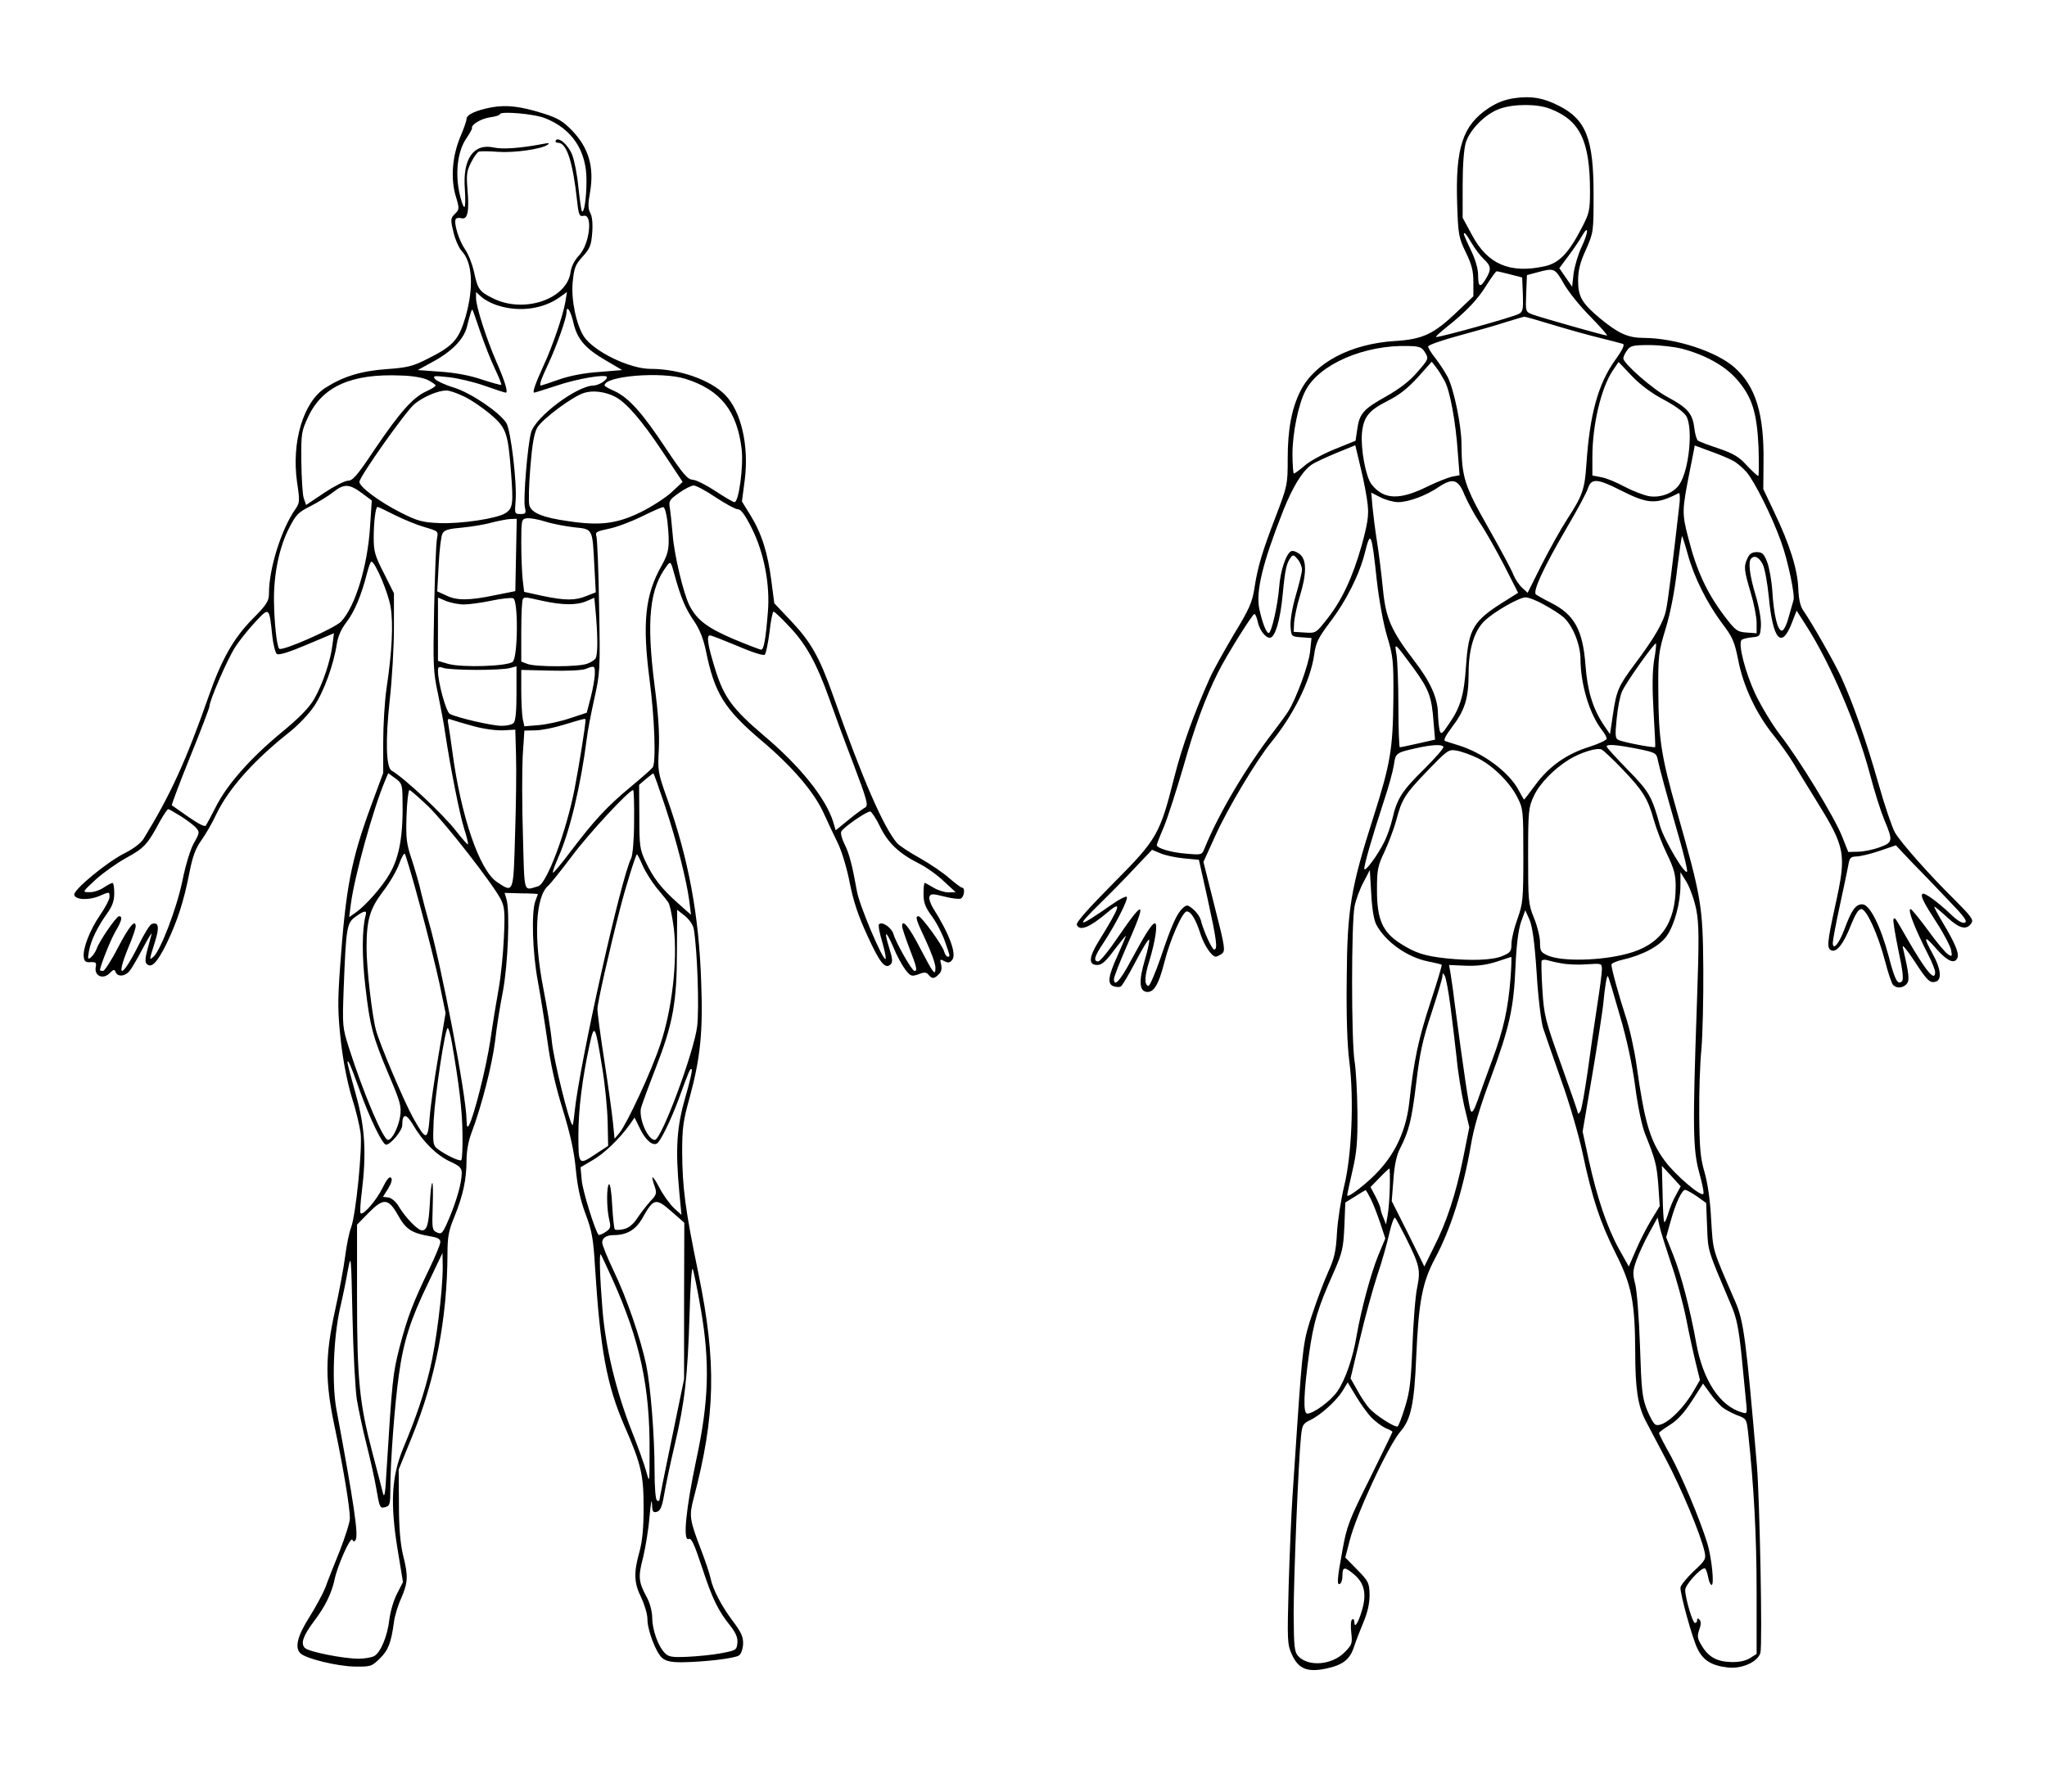 <?xml version="1.0" standalone="no"?>
<!DOCTYPE svg PUBLIC "-//W3C//DTD SVG 20010904//EN"
 "http://www.w3.org/TR/2001/REC-SVG-20010904/DTD/svg10.dtd">
<svg version="1.0" xmlns="http://www.w3.org/2000/svg"
 width="860pt" height="753pt" viewBox="0 0 860 753"
 preserveAspectRatio="xMidYMid meet">

<g transform="translate(0,753) scale(0.1,-0.1)"
fill="#000000" stroke="none">
<path d="M6366 7118 c-43 -6 -75 -18 -113 -43 -108 -72 -139 -166 -131 -404 4
-128 7 -140 36 -201 25 -51 32 -78 32 -125 l0 -60 -68 -65 c-98 -94 -145 -116
-262 -123 -186 -12 -336 -91 -396 -209 -37 -73 -54 -161 -54 -285 0 -109 -1
-114 -49 -240 -58 -151 -77 -214 -91 -306 -9 -58 -22 -88 -87 -194 -41 -70
-87 -152 -100 -182 -68 -152 -117 -289 -149 -415 -61 -242 -72 -262 -256 -447
-103 -104 -158 -165 -154 -175 11 -28 53 -12 124 48 68 58 62 35 -32 -117 -42
-68 -44 -100 -6 -100 19 0 36 15 72 64 27 35 48 61 48 58 0 -3 -16 -40 -35
-83 -40 -88 -44 -120 -15 -129 11 -3 24 -4 29 0 6 3 34 51 63 106 29 56 54 96
56 90 2 -6 -6 -44 -18 -84 -26 -89 -24 -131 7 -135 30 -4 51 30 75 125 24 95
76 213 94 213 18 0 38 -33 58 -96 16 -48 47 -94 64 -94 5 0 16 6 25 12 16 12
14 27 -30 199 l-47 187 49 108 c51 114 172 317 235 394 96 118 165 259 181
367 7 52 17 72 64 135 72 94 127 205 150 298 23 93 28 82 49 -116 10 -88 28
-186 44 -239 25 -83 27 -102 26 -260 -2 -212 -12 -273 -84 -499 -95 -297 -110
-386 -112 -676 -2 -160 2 -282 11 -351 20 -157 10 -396 -22 -524 -13 -55 -27
-143 -30 -195 -4 -78 -11 -108 -37 -165 -17 -38 -47 -117 -66 -175 -38 -110
-41 -136 -64 -470 -6 -91 -15 -226 -20 -300 -5 -74 -12 -243 -16 -375 -6 -227
-6 -244 13 -286 27 -61 64 -77 142 -61 73 15 103 39 120 93 8 24 26 71 40 104
17 41 25 77 25 113 -1 50 -4 57 -51 105 l-51 52 18 70 c27 109 162 400 214
460 44 51 58 117 66 315 10 230 26 312 78 410 68 127 119 290 152 480 12 72
38 160 83 280 78 211 97 293 104 470 4 89 12 152 23 185 l18 50 18 -40 c12
-29 21 -91 30 -225 6 -102 19 -205 27 -230 8 -25 42 -122 75 -216 34 -94 75
-234 91 -310 40 -188 73 -289 138 -419 68 -135 82 -205 83 -415 0 -155 11
-225 42 -287 8 -15 47 -89 86 -163 67 -127 145 -313 163 -389 7 -32 5 -37 -47
-85 -30 -29 -54 -59 -54 -68 0 -31 50 -212 71 -255 24 -50 59 -72 128 -80 59
-7 127 24 137 62 9 36 -3 647 -15 790 -45 524 -55 603 -90 684 -100 231 -93
207 -102 346 -4 83 -15 155 -28 200 -17 58 -21 99 -22 240 -1 94 3 217 9 275
5 58 9 211 8 340 -2 266 -8 298 -111 661 -66 232 -77 303 -78 504 -1 152 1
165 31 264 20 66 38 158 48 248 10 79 19 142 21 140 2 -3 13 -37 24 -77 26
-95 80 -203 143 -288 45 -59 53 -77 69 -157 21 -109 76 -225 147 -313 28 -35
65 -87 82 -115 17 -29 60 -98 95 -155 127 -205 132 -227 83 -449 -34 -156 -36
-179 -15 -187 22 -8 51 29 81 106 19 47 32 68 44 68 22 0 70 -106 100 -220 12
-47 27 -91 32 -97 14 -18 43 -16 59 3 12 15 10 38 -17 154 -3 14 18 -12 48
-57 55 -85 67 -97 93 -87 24 9 18 56 -15 115 -42 76 -37 82 16 21 46 -52 77
-65 88 -36 7 19 -11 62 -62 147 -22 37 -38 67 -35 67 3 0 28 -21 55 -46 51
-47 81 -54 101 -22 9 13 -4 30 -69 95 -105 103 -229 243 -253 285 -11 19 -43
112 -70 208 -49 173 -105 332 -154 441 -25 56 -123 229 -160 282 -14 20 -20
48 -22 95 -3 79 -36 185 -102 322 l-45 95 1 111 c3 203 -32 319 -121 399 -76
68 -248 124 -381 125 -67 0 -107 18 -186 83 -75 63 -91 91 -91 158 0 42 8 76
33 130 32 73 32 75 32 234 0 232 -32 313 -145 370 -66 34 -115 42 -184 33z
m146 -45 c126 -48 168 -135 168 -346 0 -83 -3 -94 -36 -157 -55 -106 -95 -146
-155 -159 -146 -32 -240 9 -305 132 l-39 72 0 135 c0 85 5 152 13 180 17 56
83 122 143 143 59 21 158 21 211 0z m133 -580 c-15 -32 -30 -83 -34 -113 l-6
-55 -27 39 -27 39 38 51 c21 28 47 66 57 84 29 51 29 19 -1 -45z m-462 15 c14
-24 37 -54 51 -67 31 -29 32 -43 9 -82 -24 -40 -33 -36 -33 14 0 26 -11 66
-30 105 -17 35 -30 66 -30 68 0 12 11 0 33 -38z m387 -170 c19 -34 70 -97 113
-140 42 -43 73 -78 68 -78 -11 0 -279 76 -314 89 -28 11 -28 12 -25 88 l3 77
45 12 c70 19 73 17 110 -48z m-225 39 l50 -13 3 -72 c2 -62 0 -72 -17 -81 -25
-14 -343 -102 -348 -97 -2 2 18 20 44 41 85 67 133 119 169 178 20 31 38 57
42 57 4 0 30 -6 57 -13z m179 -212 c63 -19 152 -44 198 -55 46 -11 89 -23 96
-25 9 -3 -1 -25 -33 -69 -71 -100 -106 -227 -120 -435 -7 -107 -16 -133 -81
-233 -26 -40 -74 -126 -107 -191 l-59 -118 -23 21 c-13 12 -29 36 -36 53 -6
18 -54 107 -106 199 -101 177 -112 214 -113 353 0 77 -32 230 -58 281 -11 21
-34 56 -51 78 -17 21 -31 44 -31 50 0 6 57 26 127 45 70 19 159 44 198 57 38
12 73 22 78 23 4 1 59 -15 121 -34z m-537 -116 c16 -26 15 -28 -32 -82 -32
-38 -74 -70 -132 -103 -95 -53 -112 -72 -121 -139 l-7 -47 -86 -35 c-48 -19
-105 -50 -127 -69 -22 -19 -43 -34 -46 -34 -3 0 -6 38 -6 83 0 86 25 210 55
266 57 110 247 193 433 187 46 -1 56 -5 69 -27z m1078 16 c96 -25 179 -70 229
-126 66 -74 87 -139 94 -286 2 -68 2 -123 -1 -123 -4 0 -25 20 -48 44 -32 36
-56 50 -117 71 -42 14 -82 29 -88 33 -6 4 -13 29 -16 55 -7 59 -29 84 -111
128 -62 32 -187 142 -187 163 0 7 7 22 16 34 13 19 24 22 92 22 43 0 105 -7
137 -15z m-995 -137 c22 -42 46 -170 55 -304 l7 -91 -32 -6 c-17 -4 -63 -22
-102 -41 -119 -59 -185 -56 -236 9 -24 31 -46 149 -40 216 7 67 28 94 107 134
50 25 85 53 128 100 l58 65 18 -23 c10 -12 26 -39 37 -59z m921 -78 c52 -28
86 -54 95 -71 27 -54 10 -224 -30 -284 -24 -37 -79 -58 -128 -50 -22 4 -69 22
-103 40 -35 19 -79 37 -99 40 l-36 7 0 78 c0 133 36 288 85 362 l25 37 55 -58
c35 -37 84 -74 136 -101z m-1245 -441 c5 -45 0 -78 -25 -170 -38 -134 -83
-232 -147 -312 -45 -57 -46 -58 -92 -55 l-47 3 2 40 c2 22 12 72 24 110 29 94
29 153 0 176 -12 10 -28 16 -36 13 -21 -9 -46 -81 -51 -153 -6 -75 -32 -191
-44 -191 -10 0 -27 44 -39 100 -16 74 13 193 100 414 40 100 80 166 119 193
12 9 58 30 103 49 l81 33 23 -97 c13 -53 26 -122 29 -153z m1533 186 c15 -7
41 -29 58 -48 34 -39 109 -189 146 -294 28 -76 59 -224 52 -245 -2 -7 -11 -39
-20 -70 -9 -34 -21 -58 -29 -58 -18 0 -34 66 -40 166 -3 45 -13 100 -22 123
-13 34 -21 41 -43 41 -20 0 -31 -7 -39 -25 -17 -36 -15 -50 13 -145 14 -46 25
-103 25 -127 l0 -44 -42 3 c-40 3 -47 8 -96 73 -70 93 -114 187 -147 317 -30
114 -29 121 6 298 6 30 13 65 15 76 l4 22 65 -24 c37 -13 79 -31 94 -39z
m-1126 -145 c13 -30 41 -82 63 -115 23 -33 68 -113 102 -178 l60 -118 -46 -29
c-143 -88 -162 -118 -173 -280 -8 -119 -23 -172 -71 -241 -30 -45 -34 -47 -40
-27 -3 13 -6 46 -7 73 -1 62 -33 133 -100 219 -96 126 -119 177 -131 301 -6
61 -17 151 -25 200 -8 50 -16 116 -19 147 l-5 58 39 -20 c22 -11 55 -20 74
-20 44 0 119 28 171 64 59 39 82 32 108 -34z m655 20 c117 -59 149 -61 245
-12 4 2 6 -18 3 -45 -30 -262 -48 -406 -56 -444 -10 -52 -48 -118 -133 -231
-68 -92 -76 -109 -91 -213 l-12 -80 -28 41 c-45 69 -67 142 -75 249 -11 148
-47 213 -145 262 -28 14 -56 30 -63 35 -15 12 31 112 131 283 42 71 81 144 87
162 14 44 39 43 137 -7z m-1338 -334 c0 -11 -12 -60 -26 -108 -15 -51 -24
-105 -22 -130 3 -43 3 -43 46 -46 l42 -3 -6 -57 c-6 -56 -58 -197 -91 -250 -9
-15 -38 -54 -63 -87 -112 -145 -230 -343 -289 -489 -12 -29 -12 -29 -79 -23
-64 5 -122 23 -122 36 0 4 13 38 30 77 16 39 52 151 81 250 49 174 93 292 146
398 35 71 145 246 153 246 4 0 10 -14 14 -32 7 -35 32 -68 51 -68 22 0 44 75
54 183 10 105 16 132 35 156 8 11 13 9 28 -9 10 -12 18 -32 18 -44z m1935 24
c9 -16 20 -78 26 -136 17 -184 54 -225 98 -109 l19 49 41 -64 c100 -156 211
-414 266 -619 19 -74 47 -161 61 -195 38 -90 37 -96 -21 -117 -27 -10 -68 -18
-90 -18 l-40 -1 -27 68 c-34 83 -179 321 -260 425 -33 43 -79 120 -103 170
-43 92 -74 213 -58 228 4 4 24 9 43 11 34 3 35 5 38 46 2 25 -7 79 -22 130
-26 86 -32 142 -19 155 14 15 33 6 48 -23z m-916 -172 c31 -17 67 -40 80 -52
38 -34 71 -114 71 -176 1 -108 38 -231 91 -299 11 -13 19 -29 19 -35 0 -6 -34
-22 -75 -35 -95 -30 -168 -82 -225 -160 -25 -34 -46 -61 -47 -61 -1 0 -11 17
-22 38 -39 76 -150 159 -256 191 -22 7 -46 14 -53 17 -9 2 0 21 27 57 56 73
71 123 71 228 0 102 24 180 68 221 40 38 143 97 171 98 13 0 49 -14 80 -32z
m460 -234 c-7 -48 -8 -113 -2 -214 5 -80 8 -147 7 -149 -4 -5 -136 20 -155 30
-13 6 -14 20 -7 88 4 44 14 96 22 114 14 35 138 209 143 203 2 -2 -1 -34 -8
-72z m-1010 -32 c65 -90 76 -119 84 -229 l6 -71 -71 -16 c-39 -9 -73 -16 -77
-16 -3 0 -6 78 -6 172 0 95 -4 193 -8 218 -9 52 -10 53 72 -58z m125 -330 c3
-5 -33 -46 -80 -93 -93 -91 -115 -125 -134 -209 -7 -30 -22 -73 -33 -95 -27
-56 -81 -129 -85 -117 -3 11 30 127 83 289 19 56 37 123 41 148 7 51 9 52 93
71 68 15 108 17 115 6z m813 -8 c79 -16 82 -18 88 -48 7 -34 33 -131 90 -329
20 -70 35 -133 33 -139 -7 -20 -98 135 -114 192 -34 124 -45 143 -136 236 -48
49 -88 93 -88 97 0 11 39 8 127 -9z m-61 -86 c86 -90 107 -123 132 -213 11
-39 36 -104 56 -145 29 -60 36 -86 36 -134 0 -157 -65 -248 -205 -284 -109
-29 -270 -33 -330 -8 -32 14 -35 19 -35 56 0 22 -11 68 -25 102 -24 59 -25 71
-25 262 0 190 2 204 24 251 24 52 84 114 149 154 50 30 118 51 137 41 8 -5 47
-41 86 -82z m-609 47 c65 -32 136 -102 168 -166 24 -46 25 -56 25 -245 0 -185
-2 -201 -25 -266 -14 -38 -25 -85 -25 -104 0 -31 -4 -37 -37 -51 -42 -18 -133
-21 -238 -10 -90 10 -128 22 -191 62 -76 48 -99 102 -99 225 0 86 3 101 33
164 17 37 39 96 48 129 23 88 36 110 132 209 82 85 88 90 121 84 19 -3 58 -17
88 -31z m1979 -598 c66 -68 81 -89 69 -94 -11 -4 -31 8 -58 34 -56 53 -112 94
-120 87 -9 -9 2 -32 60 -122 30 -46 56 -97 60 -113 5 -29 4 -30 -13 -19 -11 7
-49 52 -84 101 -36 49 -69 89 -73 89 -14 0 16 -78 74 -192 16 -31 29 -64 29
-73 0 -43 -39 4 -120 145 -50 87 -48 85 -55 78 -3 -3 6 -60 20 -128 19 -87 23
-126 16 -133 -18 -18 -30 4 -56 104 -34 128 -80 219 -111 219 -28 0 -45 -24
-74 -102 -23 -63 -50 -95 -50 -60 0 11 13 80 29 154 16 73 32 150 36 171 5 32
10 37 33 38 15 0 59 10 97 23 l70 24 68 -72 c38 -39 107 -110 153 -159z
m-3212 176 l63 -6 37 -166 c37 -170 43 -211 27 -211 -9 0 -45 78 -56 123 -4
15 -19 36 -33 47 -23 19 -26 19 -43 4 -25 -23 -47 -72 -93 -209 -23 -66 -46
-119 -51 -118 -18 4 -17 40 4 106 25 83 36 157 23 157 -12 0 -39 -42 -102
-159 -44 -83 -70 -110 -70 -75 0 9 25 73 55 141 84 190 75 200 -36 38 -39 -58
-77 -105 -85 -105 -22 0 -16 22 22 78 49 74 105 183 98 193 -3 5 -32 -10 -66
-34 -142 -99 -153 -98 -47 6 41 40 107 107 146 149 l73 77 36 -15 c19 -8 64
-18 98 -21z m808 -278 c39 -73 131 -138 218 -155 29 -6 55 -12 57 -14 2 -2
-19 -72 -47 -157 -51 -155 -70 -246 -89 -419 -12 -112 -54 -208 -125 -286 -45
-51 -136 -122 -136 -107 0 5 10 51 22 103 18 77 22 123 21 245 -1 83 -6 179
-12 215 -14 86 -14 583 0 652 6 29 23 75 38 102 l26 50 6 -100 c3 -61 11 -110
21 -129z m1344 65 c12 -60 13 -118 3 -403 -18 -515 -17 -606 10 -705 13 -46
21 -86 17 -89 -11 -12 -118 80 -161 138 -63 85 -86 163 -120 407 -9 63 -29
153 -45 200 -28 86 -60 201 -60 219 0 5 23 15 50 21 83 19 155 58 183 100 32
46 57 138 57 212 l0 55 26 -42 c14 -24 32 -74 40 -113z m-780 -292 c-10 -127
-29 -214 -77 -343 -22 -60 -50 -136 -61 -169 -15 -42 -23 -54 -29 -44 -7 13
-30 167 -69 463 -5 44 -13 96 -16 115 l-6 35 69 -3 c47 -2 86 3 128 16 33 11
62 20 64 21 2 1 1 -41 -3 -91z m214 64 c25 -5 74 -7 108 -4 61 4 62 4 62 -22
0 -14 -9 -83 -20 -153 -11 -71 -29 -195 -40 -277 -12 -82 -25 -157 -30 -165
-5 -9 -10 -13 -10 -10 0 4 -32 96 -71 205 -67 187 -72 206 -79 314 -4 63 -5
119 -3 123 3 4 12 5 21 3 10 -3 37 -10 62 -14z m-466 -183 c8 -63 20 -161 26
-217 5 -57 20 -146 31 -197 l22 -92 -26 -130 c-31 -152 -69 -268 -124 -376
l-39 -79 -68 138 -69 137 7 89 c4 60 13 102 27 130 39 76 50 122 69 278 15
126 27 181 64 293 25 76 46 146 46 155 1 15 2 15 10 1 5 -8 16 -67 24 -130z
m711 -35 c30 -101 53 -210 65 -300 10 -79 28 -164 40 -195 45 -112 50 -132 57
-218 l6 -89 -36 -59 c-20 -33 -49 -90 -65 -128 l-29 -67 -41 73 c-50 91 -92
215 -127 374 l-26 120 40 235 c22 129 42 262 46 295 8 85 16 128 20 123 3 -2
25 -76 50 -164z m237 -754 c-11 -19 -26 -54 -33 -78 -7 -23 -14 -40 -17 -37
-3 2 -6 57 -7 120 l-3 116 40 -43 39 -43 -19 -35z m-1203 32 c-1 -43 -5 -96
-9 -118 l-7 -39 -11 28 c-7 16 -12 33 -12 38 0 5 -9 28 -21 51 l-21 40 38 39
c21 22 40 39 41 39 2 0 3 -35 2 -78z m-80 -50 c10 -20 28 -66 40 -102 l21 -64
-29 -70 c-31 -75 -72 -227 -91 -336 -16 -97 -48 -188 -81 -236 -27 -40 -100
-94 -127 -94 -18 0 -15 85 7 246 20 142 37 197 107 354 33 76 38 96 42 186 l4
101 42 26 c22 14 42 26 43 26 2 1 11 -16 22 -37z m1370 11 l39 -28 4 -100 c4
-105 0 -91 103 -334 21 -49 30 -96 41 -200 7 -75 16 -162 19 -194 6 -58 6 -59
-17 -52 -93 27 -164 136 -192 293 -25 139 -63 286 -97 370 l-29 73 19 68 c21
76 47 131 61 131 5 0 27 -12 49 -27z m-1224 -171 c59 -119 64 -137 49 -212 -8
-36 -16 -146 -20 -245 -6 -149 -11 -193 -31 -257 -13 -43 -27 -79 -31 -82 -10
-6 -91 45 -119 76 -12 13 -35 47 -50 75 l-29 51 39 164 c21 90 54 210 73 268
20 58 42 138 51 178 9 40 20 69 24 65 4 -4 24 -41 44 -81z m1115 -109 c23 -65
52 -173 65 -239 13 -67 32 -152 41 -188 l16 -65 -26 -45 c-50 -86 -128 -155
-160 -143 -8 3 -24 32 -37 64 -20 51 -23 83 -29 268 -4 117 -13 232 -20 259
-11 43 -11 55 5 100 10 28 34 80 54 116 l35 64 8 -36 c4 -20 26 -89 48 -155z
m-1258 -650 c17 -17 44 -37 59 -44 16 -6 29 -13 29 -16 0 -2 -43 -90 -95 -196
-88 -176 -97 -201 -115 -301 -23 -124 -24 -150 -10 -141 6 3 10 19 10 36 0 36
10 36 49 3 43 -36 53 -82 34 -147 -16 -56 -33 -83 -33 -53 0 9 -4 15 -9 11 -6
-3 -7 -28 -4 -55 5 -46 4 -51 -29 -84 -53 -53 -152 -61 -194 -15 -16 18 -18
39 -19 177 0 152 20 644 31 748 5 46 8 52 39 67 44 21 109 80 136 123 l21 35
35 -58 c19 -32 48 -72 65 -90z m1472 45 c12 -10 40 -25 62 -34 41 -15 42 -17
48 -72 25 -229 36 -440 36 -669 l0 -263 -27 -17 c-19 -12 -45 -18 -81 -17 -61
2 -96 22 -125 73 -16 26 -17 37 -8 63 8 21 8 35 1 42 -7 7 -10 6 -10 -2 0 -7
-4 -12 -9 -12 -10 0 -41 105 -41 139 0 21 63 91 82 91 4 0 10 -16 14 -35 3
-19 10 -35 15 -35 12 0 0 115 -18 175 -32 103 -108 283 -154 368 -27 48 -49
90 -49 95 0 4 21 19 45 34 31 19 60 50 93 101 l47 73 29 -40 c16 -23 39 -48
50 -58z"/>
<path d="M2065 7079 c-67 -13 -105 -31 -105 -49 0 -8 -12 -42 -26 -75 -34 -81
-41 -174 -20 -247 17 -55 16 -58 -3 -77 -18 -18 -19 -23 -6 -76 7 -31 23 -67
35 -80 45 -48 51 -152 16 -276 -29 -98 -52 -123 -162 -178 -59 -30 -84 -36
-169 -42 -108 -8 -181 -30 -257 -78 -93 -59 -144 -227 -120 -397 12 -79 11
-87 -6 -112 -59 -83 -112 -250 -112 -355 0 -33 -8 -46 -69 -108 -80 -81 -130
-170 -184 -324 -95 -271 -160 -414 -274 -600 -11 -18 -43 -42 -79 -60 -74 -37
-216 -154 -212 -175 4 -21 59 -24 103 -6 47 20 45 20 45 -4 0 -10 -18 -44 -40
-76 -42 -61 -73 -140 -68 -176 2 -18 9 -23 29 -21 22 1 25 -2 21 -22 -6 -36
31 -52 58 -25 17 17 21 18 26 5 8 -20 37 -19 57 3 8 9 34 53 57 97 23 44 40
71 37 60 -3 -11 -11 -41 -18 -67 -9 -33 -10 -51 -3 -58 20 -20 43 3 83 83 46
96 73 178 97 301 13 66 25 100 50 135 18 25 47 75 63 110 52 108 158 227 309
346 35 28 81 76 102 108 41 61 82 175 95 261 5 32 19 64 41 92 34 45 62 112
85 202 7 28 16 52 19 52 16 0 71 -130 81 -190 12 -71 6 -189 -17 -342 -8 -54
-14 -156 -14 -227 l0 -129 -50 -135 c-85 -231 -107 -346 -131 -677 -11 -153
-10 -194 3 -315 10 -88 28 -176 46 -236 17 -52 33 -120 37 -150 8 -66 -20
-345 -40 -397 -8 -20 -19 -75 -25 -122 -6 -47 -25 -148 -42 -225 -43 -195 -43
-301 0 -500 35 -167 62 -329 62 -375 0 -17 -20 -79 -43 -138 -24 -59 -51 -127
-60 -153 -10 -25 -40 -81 -67 -124 -52 -82 -63 -131 -36 -154 27 -22 151 -52
223 -54 70 -1 74 0 108 33 36 35 48 65 60 153 3 26 17 72 31 102 28 66 30 91
7 182 -11 47 -17 113 -17 213 l-1 145 57 140 c98 241 147 496 148 766 0 72 5
98 29 156 36 88 51 157 51 236 0 39 8 83 21 117 42 110 87 287 99 385 6 55 21
150 33 210 21 113 30 333 15 386 l-8 27 70 -2 c38 0 70 -2 70 -3 0 -1 -5 -14
-11 -30 -17 -46 -12 -218 11 -338 11 -60 29 -173 40 -250 13 -96 33 -186 64
-286 32 -105 48 -176 55 -251 7 -74 19 -130 41 -189 27 -71 33 -105 40 -225
22 -347 49 -494 124 -667 70 -160 80 -205 80 -342 0 -85 -5 -139 -17 -184 -25
-89 -24 -132 7 -194 14 -30 26 -70 26 -90 0 -47 35 -139 61 -163 16 -14 36
-19 83 -19 92 1 224 16 241 29 9 6 16 28 17 48 1 29 -8 49 -41 93 -49 65 -86
135 -96 184 -4 19 -23 76 -42 125 -46 120 -48 137 -29 209 92 349 97 570 21
942 -57 276 -68 364 -69 515 0 99 4 131 32 230 44 163 56 273 48 480 -9 284
-53 520 -144 777 -38 106 -39 115 -34 205 3 65 -2 148 -18 268 -35 276 -21
408 53 504 14 19 16 16 31 -40 27 -97 46 -142 82 -194 23 -34 39 -73 50 -126
36 -177 77 -243 231 -374 133 -112 225 -220 265 -310 16 -36 43 -92 59 -125
16 -34 38 -106 49 -165 15 -75 35 -137 73 -219 53 -117 76 -146 99 -123 9 9 8
24 -6 68 -24 77 -15 78 18 2 14 -35 37 -76 50 -93 22 -28 26 -29 55 -19 24 10
33 9 42 -2 15 -18 24 -18 43 2 11 10 14 24 10 41 -6 23 -5 24 14 14 15 -8 23
-7 32 5 21 24 -12 111 -81 220 -10 17 -17 38 -14 46 5 13 13 13 61 1 31 -8 62
-12 70 -9 15 6 20 46 6 46 -5 0 -28 18 -53 39 -24 22 -80 60 -124 85 -44 24
-87 53 -96 63 -58 68 -146 271 -270 623 -56 158 -92 222 -175 310 l-71 75 -12
92 c-15 119 -41 201 -87 276 l-37 60 12 91 c18 143 -15 287 -82 356 -62 64
-194 110 -314 110 -88 0 -238 73 -280 136 -32 50 -54 154 -47 228 6 61 11 74
42 108 31 34 36 48 40 100 3 37 0 69 -8 83 -10 18 -10 38 -1 88 18 106 -6 187
-77 260 -38 39 -61 52 -122 71 -96 30 -152 36 -215 25z m226 -46 c113 -45 174
-137 173 -263 0 -72 -10 -137 -19 -128 -3 2 -9 48 -15 101 -5 53 -17 114 -26
136 -16 42 -58 78 -69 61 -3 -6 1 -10 10 -10 36 0 62 -81 80 -248 6 -55 10
-63 26 -59 41 11 27 -118 -18 -166 -19 -20 -33 -47 -36 -72 -17 -113 -196
-173 -325 -109 -59 29 -65 38 -81 114 -7 30 -23 72 -37 92 -26 37 -49 112 -39
128 3 4 13 6 24 3 26 -7 33 30 25 121 -5 62 -3 78 15 113 11 23 26 43 33 46 7
2 43 2 79 -1 68 -5 184 11 210 30 10 7 4 8 -21 3 -94 -18 -169 -23 -205 -15
-85 19 -132 -47 -122 -175 3 -41 2 -75 -2 -75 -5 0 -14 27 -21 60 -18 85 -7
173 27 225 15 22 27 43 26 46 -5 15 39 41 76 46 23 3 41 9 41 13 0 14 145 2
191 -17z m-195 -788 c88 -27 186 -13 254 35 l32 23 -7 -43 c-10 -57 -55 -189
-93 -270 -32 -70 -46 -110 -38 -110 3 0 44 13 93 29 88 30 213 51 213 36 0
-13 -34 -34 -56 -35 -71 -1 -246 -133 -263 -198 -15 -56 -33 -279 -26 -313 6
-26 4 -29 -18 -29 -25 0 -25 2 -21 53 7 74 -20 301 -39 330 -30 46 -149 126
-219 148 -37 11 -73 28 -80 36 -11 14 -6 15 57 8 38 -4 106 -20 151 -36 45
-16 85 -29 89 -29 11 0 -4 49 -40 131 -41 94 -85 231 -85 266 l0 26 23 -21
c13 -12 45 -29 73 -37z m-78 -110 c17 -49 44 -119 61 -154 17 -36 29 -66 27
-68 -2 -2 -38 8 -81 22 -49 17 -113 29 -174 33 l-96 7 62 34 c80 43 130 94
144 145 16 64 21 78 24 74 2 -2 16 -43 33 -93z m391 39 c16 -69 49 -108 137
-159 l68 -40 -97 -8 c-61 -4 -124 -16 -169 -32 -39 -14 -73 -25 -75 -25 -9 0
0 26 31 92 35 75 76 191 76 215 0 34 18 7 29 -43z m-611 -241 c17 -9 32 -19
32 -23 0 -4 -18 -15 -40 -25 -55 -25 -110 -87 -215 -242 -73 -110 -93 -133
-113 -133 -13 0 -58 -23 -100 -51 l-76 -51 -10 29 c-5 15 -9 84 -10 153 -1
120 0 127 30 191 60 126 182 180 389 171 47 -1 93 -9 113 -19z m1082 5 c147
-46 217 -135 236 -296 8 -71 -12 -222 -30 -222 -6 0 -42 21 -81 47 -38 25 -80
46 -94 47 -22 1 -41 23 -113 131 -100 151 -156 213 -215 241 -23 10 -43 21
-43 24 -2 40 238 60 340 28z m-935 -72 c28 -12 78 -46 111 -73 71 -60 78 -78
91 -248 10 -131 8 -151 -23 -171 -35 -23 -188 -46 -279 -42 -70 3 -90 8 -163
45 -87 44 -172 107 -172 128 0 22 195 297 231 327 38 31 99 57 134 57 11 1 43
-10 70 -23z m639 -3 c48 -25 112 -99 201 -233 l83 -125 -46 -43 c-26 -24 -85
-62 -132 -85 -99 -48 -170 -57 -302 -37 -108 15 -156 35 -164 67 -4 14 -2 85
4 159 8 99 16 143 29 167 22 37 150 132 197 146 37 12 89 5 130 -16z m-1065
-404 l43 -32 -7 -106 c-10 -168 -62 -339 -122 -403 -27 -28 -248 -126 -260
-114 -10 10 -21 110 -22 203 -1 110 22 222 62 301 30 59 39 69 93 96 33 17 75
43 94 58 45 36 67 35 119 -3z m1488 -19 c41 -27 83 -50 93 -50 13 0 30 -23 58
-79 52 -103 78 -238 68 -354 -9 -113 -17 -157 -28 -157 -5 0 -57 20 -117 45
-110 47 -153 80 -184 140 -26 51 -65 216 -71 300 -4 44 -9 94 -12 111 -5 28
-1 35 38 62 23 17 51 31 62 32 10 0 52 -22 93 -50z m-1349 -74 c38 -19 94 -42
126 -51 57 -17 58 -17 52 -48 -4 -18 -9 -149 -12 -292 -5 -240 -4 -268 16
-360 11 -55 26 -131 31 -170 21 -139 60 -337 79 -397 11 -34 18 -64 16 -66 -2
-2 -24 23 -49 55 -53 69 -218 224 -272 255 -23 14 -26 127 -8 293 10 88 18
226 18 306 l0 146 -42 84 c-38 74 -43 92 -43 150 0 64 8 129 16 129 3 0 35
-15 72 -34z m1146 -27 c11 -106 7 -130 -25 -187 -69 -122 -81 -240 -50 -478
21 -159 28 -349 13 -369 -4 -6 -46 -43 -93 -82 -99 -82 -153 -141 -251 -270
-39 -52 -72 -92 -75 -90 -2 3 8 31 22 63 49 109 95 304 120 499 3 28 17 102
31 165 25 111 26 123 21 390 -2 151 -8 284 -11 295 -6 19 -1 22 51 33 32 6 95
30 138 51 44 22 85 40 91 40 6 1 14 -25 18 -60z m-390 -25 c77 -8 75 -4 83
-161 l6 -112 -38 -15 c-48 -20 -90 -20 -186 0 l-77 17 -6 51 c-3 28 -6 97 -6
153 0 98 1 102 23 105 12 2 48 -4 79 -14 32 -10 87 -20 122 -24z m-246 -116
l-3 -152 -85 -17 c-110 -23 -161 -23 -206 -1 l-37 17 6 112 c3 61 10 120 16
131 8 15 25 20 83 25 40 4 96 13 123 21 28 7 63 14 78 15 l28 1 -3 -152z
m-219 -208 c21 0 73 7 116 16 42 9 83 13 91 10 22 -8 20 -248 -2 -267 -23 -19
-211 -25 -270 -9 l-44 13 0 133 0 133 35 -15 c19 -7 52 -14 74 -14z m331 15
c83 -18 142 -19 184 -1 l33 14 7 -76 c8 -99 7 -164 -2 -179 -4 -6 -20 -17 -35
-22 -35 -14 -217 -14 -251 -1 l-26 10 0 128 c0 71 3 132 7 135 8 9 6 9 83 -8z
m-1136 -148 c4 -36 13 -70 19 -75 8 -6 51 7 126 39 l114 48 -6 -47 c-8 -68
-42 -169 -77 -229 -21 -37 -63 -80 -141 -144 -129 -107 -226 -217 -273 -311
-19 -37 -37 -71 -41 -77 -4 -7 -31 7 -73 36 -37 26 -69 48 -70 49 -2 2 32 93
77 204 45 111 81 206 81 212 0 24 75 197 107 247 19 30 58 78 86 108 59 63 58
63 71 -60z m2175 37 c69 -73 113 -154 165 -300 19 -54 64 -177 101 -273 58
-153 64 -176 50 -184 -9 -5 -41 -28 -70 -52 l-54 -44 -11 37 c-32 100 -140
234 -292 362 -129 110 -166 159 -202 274 -33 106 -39 146 -23 146 6 0 59 -21
117 -45 62 -27 108 -41 113 -36 5 5 14 48 20 95 5 47 13 86 17 86 4 0 35 -29
69 -66z m-1319 -179 c63 0 127 3 143 8 l27 7 0 -113 c0 -75 -4 -117 -12 -125
-7 -7 -29 -12 -51 -12 -39 0 -187 34 -217 50 -16 8 -50 133 -50 181 0 17 4 19
23 12 12 -4 74 -8 137 -8z m499 -17 c0 -18 -8 -62 -17 -98 l-17 -65 -70 -23
c-38 -13 -97 -26 -131 -29 l-61 -5 -7 32 c-3 18 -6 71 -6 119 l0 86 122 -3
c69 -2 134 1 148 7 38 15 40 14 39 -21z m-511 -219 c42 -12 95 -19 125 -18
l52 3 3 -109 c2 -61 0 -210 -4 -332 -7 -249 -6 -246 -75 -200 -75 49 -153 279
-189 552 -6 44 -13 93 -16 109 -5 25 -4 28 12 22 11 -4 52 -16 92 -27z m472
27 c0 -24 -26 -187 -46 -291 -35 -180 -117 -399 -153 -409 -63 -18 -57 -39
-64 212 -4 125 -4 276 -1 335 l7 107 46 1 c25 0 80 11 121 24 83 25 90 27 90
21z m-769 -324 c4 -160 -12 -254 -56 -327 -29 -51 -97 -128 -137 -157 l-31
-22 7 55 c15 116 93 397 142 514 l15 36 29 -21 c27 -19 30 -27 31 -78z m1103
-39 c50 -152 90 -310 102 -399 l7 -58 -54 48 c-69 61 -105 107 -137 176 -24
50 -26 67 -26 188 l-1 134 28 24 c15 13 30 24 32 24 2 0 24 -62 49 -137z
m-991 -5 c74 -74 266 -320 301 -387 16 -32 18 -51 13 -161 -3 -69 -13 -165
-22 -215 -9 -49 -25 -147 -35 -217 -18 -118 -69 -320 -90 -357 -7 -12 -9 -5
-10 24 -1 101 -105 646 -159 833 -10 37 -25 92 -32 122 -6 30 -24 91 -38 135
-24 71 -26 92 -23 188 2 59 8 107 12 107 5 0 42 -33 83 -72z m861 -61 c0 -74
-6 -141 -12 -153 -42 -79 -217 -863 -238 -1067 -3 -32 -7 -57 -9 -55 -15 15
-77 268 -86 347 -5 53 -22 155 -36 226 -42 215 -34 389 22 435 8 7 53 63 99
124 70 94 239 276 256 276 3 0 5 -60 4 -133z m-1904 23 c26 -17 55 -38 64 -49
15 -17 15 -21 -9 -63 -15 -26 -36 -95 -49 -161 -24 -115 -92 -293 -122 -318
-17 -14 -18 -17 6 60 21 65 17 89 -13 78 -8 -3 -33 -44 -56 -91 -69 -138 -97
-142 -41 -6 17 40 30 79 30 87 0 34 -28 0 -75 -90 -27 -53 -56 -97 -62 -97 -7
0 -13 2 -13 3 0 16 45 129 65 163 27 45 31 64 15 64 -11 0 -84 -106 -94 -137
-4 -11 -14 -27 -23 -35 -15 -12 -15 -9 -9 27 9 46 36 101 77 158 21 30 29 51
29 84 0 23 -3 43 -7 43 -5 0 -21 -9 -38 -20 -16 -11 -43 -20 -60 -19 -30 0
-30 0 27 53 32 29 90 70 130 92 73 40 88 55 140 153 16 28 31 51 35 51 3 0 27
-14 53 -30z m2936 -41 c33 -69 79 -114 162 -156 31 -15 79 -49 106 -75 l51
-47 -30 -1 c-16 0 -45 9 -63 20 -18 11 -35 20 -37 20 -3 0 -5 -21 -5 -46 0
-37 7 -56 35 -94 20 -27 44 -74 55 -106 23 -66 23 -64 11 -64 -5 0 -11 10 -15
23 -7 26 -95 147 -107 147 -15 0 -11 -14 31 -103 22 -47 40 -97 40 -113 0 -37
-7 -28 -65 83 -46 89 -75 124 -75 91 0 -7 14 -49 30 -91 32 -82 35 -97 22 -97
-11 0 -79 121 -88 154 -7 27 -48 56 -61 42 -4 -3 2 -38 14 -76 11 -39 17 -70
13 -70 -14 0 -111 229 -120 286 -19 106 -32 158 -52 197 -11 22 -17 45 -14 52
6 16 105 85 122 85 5 0 24 -28 40 -61z m-1933 -329 c31 -113 68 -262 83 -331
l26 -126 -30 -179 c-17 -98 -34 -216 -37 -262 -8 -97 -15 -96 -70 2 -39 71
-139 307 -155 366 -17 61 -40 264 -40 346 0 118 13 164 69 238 28 36 58 88 68
116 10 27 20 46 24 42 3 -4 32 -99 62 -212z m937 163 c12 -27 38 -68 58 -93
21 -25 43 -52 49 -61 7 -8 17 -58 24 -110 16 -137 -8 -344 -57 -488 -38 -115
-139 -331 -171 -371 l-21 -25 -7 70 c-4 39 -20 155 -36 258 -16 103 -29 201
-29 217 0 25 49 243 96 425 20 79 65 225 70 225 2 0 13 -21 24 -47z m215 -268
c15 -92 23 -333 14 -408 -14 -110 -150 -477 -178 -477 -29 0 -68 89 -58 134 3
12 30 86 61 166 73 187 90 277 90 496 l1 171 33 -26 c19 -16 34 -38 37 -56z
m-1379 58 c-15 -56 -16 -171 -1 -298 19 -167 31 -212 100 -375 48 -113 52
-129 46 -172 -8 -47 -34 -98 -51 -98 -20 0 -103 195 -165 390 -26 83 -27 89
-21 248 10 257 13 274 50 300 37 27 49 28 42 5z m363 -537 c30 -175 43 -281
44 -378 1 -58 -1 -109 -5 -113 -6 -7 -69 23 -102 49 -17 14 -18 26 -14 118 6
110 48 388 59 388 4 0 12 -29 18 -64z m631 -102 c12 -72 22 -176 23 -230 l2
-99 -49 -32 c-75 -51 -76 -50 -76 77 0 109 16 236 47 380 20 92 24 84 53 -96z
m-1019 -95 c43 -120 96 -229 111 -229 19 0 68 59 68 82 0 50 16 51 45 2 42
-72 98 -127 154 -154 42 -19 51 -28 51 -49 -1 -43 -19 -108 -51 -186 -29 -68
-33 -73 -53 -64 -21 10 -21 15 -18 112 2 56 1 99 -2 96 -4 -4 -8 -42 -10 -85
-5 -89 -12 -114 -33 -114 -18 0 -70 54 -98 101 -12 20 -30 35 -43 37 l-23 3
22 35 c14 23 18 39 12 45 -7 7 -19 -8 -36 -43 -26 -53 -82 -117 -92 -106 -3 3
-1 43 5 89 20 164 14 272 -25 410 -19 68 -35 128 -35 133 0 21 12 -7 51 -115z
m1368 -31 c-36 -125 -42 -215 -25 -398 l9 -95 -33 30 c-17 17 -45 55 -60 85
-30 56 -38 57 -19 3 9 -27 7 -34 -18 -60 -15 -17 -40 -48 -55 -71 -18 -27 -36
-42 -58 -47 -17 -4 -34 -4 -37 -1 -3 3 -8 48 -11 100 -2 53 -9 93 -13 90 -11
-7 -11 -98 0 -147 8 -34 7 -39 -15 -54 -14 -9 -26 -14 -29 -12 -14 14 -67 184
-71 229 l-5 55 51 30 c50 29 112 89 156 150 l20 29 23 -47 c23 -48 53 -73 71
-62 15 9 57 95 90 183 46 126 50 135 56 129 4 -3 -9 -57 -27 -119z m-1207
-494 c33 -60 58 -76 136 -89 30 -5 42 -11 42 -24 0 -10 -21 -60 -46 -112 -69
-143 -92 -203 -125 -329 -29 -114 -31 -133 -56 -535 -4 -79 -8 -102 -14 -80
-4 17 -24 93 -44 169 -55 209 -65 307 -65 656 l0 304 47 48 c64 65 84 64 125
-8z m1153 12 l50 -44 -1 -328 0 -329 -52 -252 c-29 -139 -52 -255 -52 -258 0
-3 -4 -3 -10 0 -6 4 -10 57 -10 125 0 145 -16 351 -35 444 -23 109 -82 282
-136 394 -27 56 -49 111 -49 121 0 19 18 31 48 31 55 0 92 22 119 68 50 89 57
90 128 28z m-1326 -786 c7 -41 25 -127 41 -190 16 -63 34 -144 40 -180 15 -87
16 -89 39 -83 19 5 21 13 21 80 0 109 18 352 36 477 19 139 49 233 124 387
l59 124 1 -60 c0 -100 -28 -324 -54 -430 -26 -107 -57 -199 -113 -333 -48
-118 -54 -229 -23 -420 l23 -140 -25 -49 c-14 -26 -28 -75 -32 -107 -8 -71
-37 -140 -64 -155 -12 -6 -41 -11 -65 -11 -64 0 -210 29 -226 45 -19 19 -8 51
40 115 45 59 72 115 84 170 12 60 67 183 75 170 5 -9 9 -9 14 -1 13 20 -8 159
-81 551 -19 106 -12 297 15 420 11 47 26 119 33 160 14 74 14 72 20 -195 3
-148 12 -304 18 -345z m1074 505 c116 -259 158 -453 156 -725 0 -134 0 -135
-14 -83 -8 29 -35 105 -61 170 -65 165 -110 349 -123 512 -11 136 -14 238 -7
230 2 -2 24 -49 49 -104z m372 -130 c38 -222 33 -385 -20 -630 -43 -204 -57
-342 -32 -332 12 5 23 -19 57 -121 43 -131 66 -179 120 -246 22 -29 30 -48 28
-70 -3 -30 -6 -31 -68 -43 -36 -7 -100 -13 -142 -15 -67 -3 -80 0 -96 17 -28
29 -52 99 -52 148 0 24 -9 59 -21 82 -37 68 -39 88 -17 171 10 43 23 120 27
173 5 53 9 77 10 54 1 -35 4 -40 20 -36 15 4 22 20 31 71 6 37 26 132 45 212
42 178 54 285 62 548 3 112 9 198 13 190 4 -7 20 -85 35 -173z"/>
</g>
</svg>
